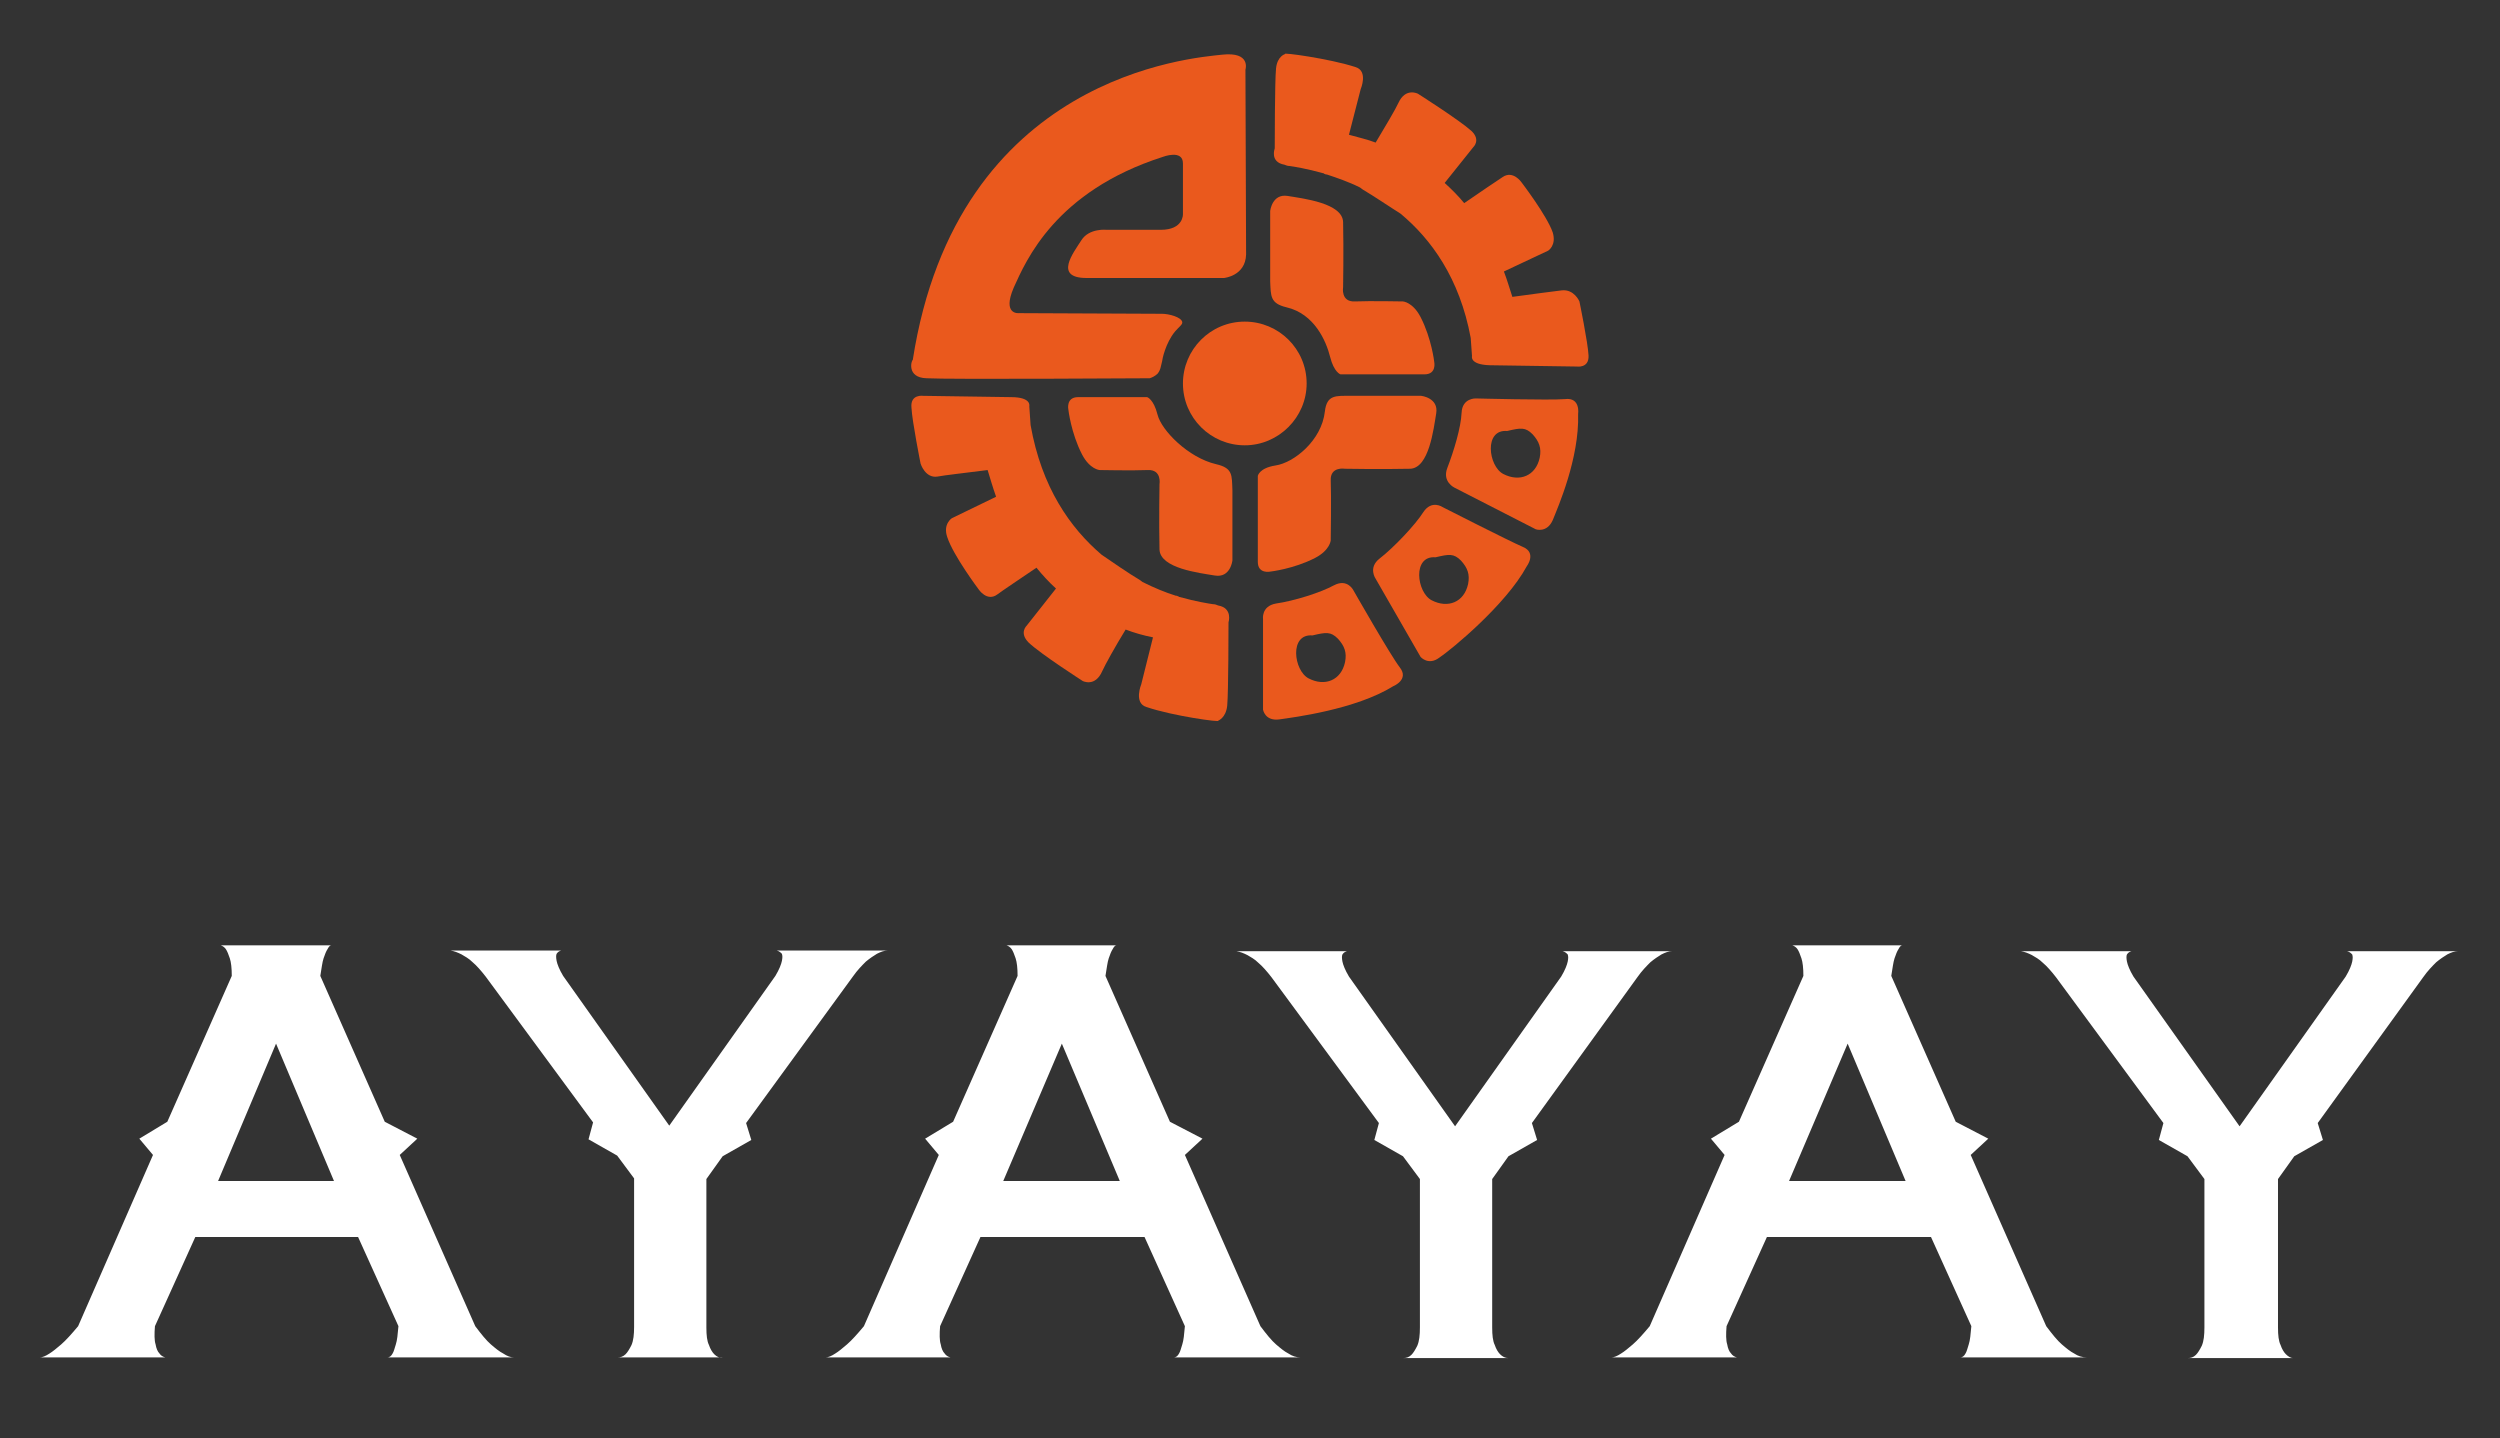 <?xml version="1.0" encoding="utf-8"?>
<!-- Generator: Adobe Illustrator 22.1.0, SVG Export Plug-In . SVG Version: 6.00 Build 0)  -->
<svg version="1.1" id="Layer_3" xmlns="http://www.w3.org/2000/svg" xmlns:xlink="http://www.w3.org/1999/xlink" x="0px" y="0px"
	 viewBox="0 0 384 220.9" style="enable-background:new 0 0 384 220.9;" xml:space="preserve">
<rect x="0" y="0" width="384" height="220.9" fill="#333333" stroke="none"/>
<style type="text/css">
	.st0{fill:#EA591D;}
	.st1{fill:#FFFFFF;}
</style>
<g>
	<path class="st0" d="M200.7,58.9c0-5.3-4.3-9.5-9.5-9.5c-5.3,0-9.5,4.3-9.5,9.5c0,5.3,4.3,9.5,9.5,9.5S200.7,64.1,200.7,58.9"/>
	<path class="st0" d="M206.6,101.7c-0.6,2.8-3.1,3.8-5.6,2.5c-2.3-1.2-3-6.9,0.6-6.6c2.1-0.5,2.8-0.6,3.9,0.5
		C206.5,99.2,206.9,100.2,206.6,101.7 M207.9,90.7c0,0-0.9-1.9-3-0.8c-2,1.1-6.1,2.4-8.9,2.8c-2.3,0.4-2,2.4-2,2.4V109
		c0,0,0.3,1.8,2.5,1.5c2.1-0.3,11.7-1.5,17.5-5.1c0,0,2.5-1,1-2.9C213.6,100.7,207.9,90.7,207.9,90.7"/>
	<path class="st0" d="M225.5,89.7c-0.6,2.8-3.1,3.8-5.6,2.5c-2.3-1.2-3-6.9,0.6-6.6c2.1-0.5,2.8-0.6,3.9,0.5
		C225.4,87.2,225.8,88.2,225.5,89.7 M234.5,87c0,0,1.6-2.1-0.6-3c-2.1-0.9-12.3-6.1-12.3-6.1s-1.7-1.2-3,0.8
		c-1.2,1.9-4.5,5.4-6.7,7.1c-1.8,1.4-0.6,3.1-0.6,3.1l6.9,12c0,0,1.2,1.4,2.9,0.1C222.9,99.8,231.3,92.9,234.5,87"/>
	<path class="st0" d="M236.5,70.3c-0.6,2.8-3.1,3.8-5.6,2.5c-2.3-1.2-3-6.9,0.6-6.6c2.1-0.5,2.8-0.6,3.9,0.5
		C236.4,67.8,236.8,68.8,236.5,70.3 M240.4,61.3c-2.3,0.2-13.7-0.1-13.7-0.1s-2.1-0.1-2.2,2.2c-0.1,2.3-1.2,5.9-2.2,8.5
		c-0.8,2.1,1.1,3,1.1,3l12.5,6.4c0,0,1.7,0.6,2.6-1.4c0.8-2,4.1-9.5,3.9-16.3C242.4,63.6,242.8,61,240.4,61.3"/>
	<path class="st0" d="M142.3,58.1c3.1,0.2,34.3,0,34.3,0c0.3-0.1,0.8-0.3,1.2-0.7c0.5-0.6,0.5-1.2,0.7-1.9c0-0.2,0.5-2.8,2-4.6
		c0.7-0.8,1.1-1,1.1-1.4c-0.1-0.8-2.1-1.3-3.1-1.3l-22-0.1c0,0-2.6,0.3-0.8-3.9c1.9-4.2,6.4-14.8,22.9-20.1c0,0,3.1-1.2,3.1,1
		s0,7.8,0,7.8s0.1,2.4-3.4,2.4H170c0,0-2.7-0.3-3.9,1.6c-1.2,1.9-4.3,5.8,0.8,5.8H188c0,0,3.3-0.3,3.4-3.6c0-2-0.1-28.4-0.1-28.4
		s0.9-2.8-3.6-2.3s-40.7,3.1-47.5,46.9C140,55.3,139.2,58,142.3,58.1"/>
	<path class="st0" d="M187.1,93c-0.2-0.1-0.5-0.2-0.8-0.2c-0.7-0.1-2.6-0.4-5.1-1.1c-0.1,0-0.1,0-0.2-0.1c-0.1,0-0.2-0.1-0.3-0.1
		h-0.1c-1.6-0.5-3.3-1.2-5.1-2.1c-0.1-0.1-0.3-0.2-0.4-0.3c-1.7-1-4.6-3-5.9-3.9c-4.8-4.1-9.2-10.3-10.9-19.9
		c-0.1-1.6-0.2-2.9-0.2-2.9s0.4-1.4-2.8-1.4l-13.5-0.2c0,0-2-0.3-1.8,1.8c0.1,2.1,1.4,8.6,1.4,8.6s0.7,2.3,2.6,2
		c1-0.2,4.6-0.6,7.7-1c0.4,1.3,0.8,2.7,1.3,4.1l-6.8,3.3c0,0-1.4,0.9-0.7,2.9c0.9,2.8,4.8,8,4.8,8s1.3,2,2.9,0.8
		c0.8-0.6,3.5-2.4,6-4.1c0.9,1.1,1.9,2.2,3,3.2l-4.5,5.7c0,0-1.2,1.1,0.3,2.6c1.9,1.8,8.3,5.9,8.3,5.9s1.9,1,3-1.5
		c0.4-0.9,2-3.8,3.6-6.4c1.3,0.5,2.7,0.9,4.2,1.2l-1.8,7.2c0,0-1.2,2.9,0.8,3.5c4.1,1.4,11.6,2.4,11,2.1c0,0,1.2-0.4,1.4-2.3
		c0.2-2,0.2-12.8,0.2-12.8S189.4,93.4,187.1,93"/>
	<path class="st0" d="M239.9,44.6c-1,0.1-4.6,0.6-7.6,1c-0.4-1.2-0.8-2.6-1.3-3.9l6.8-3.2c0,0,1.3-0.8,0.7-2.8
		c-0.9-2.6-4.8-7.7-4.8-7.7s-1.3-1.9-2.9-0.8c-0.8,0.5-3.4,2.3-5.9,4c-0.9-1.1-1.9-2.1-3-3.1l4.4-5.5c0,0,1.2-1.1-0.3-2.5
		c-1.9-1.7-8.2-5.7-8.2-5.7s-1.9-1-3,1.4c-0.4,0.9-2,3.6-3.5,6.1c-1.3-0.5-2.7-0.8-4.1-1.2l1.8-7c0,0,1.2-2.8-0.8-3.4
		c-4-1.3-11.4-2.3-10.8-2c0,0-1.2,0.3-1.4,2.2s-0.2,12.3-0.2,12.3s-0.8,2.1,1.5,2.5c0.2,0.1,0.5,0.2,0.8,0.2
		c0.7,0.1,2.6,0.4,5.1,1.1c0.1,0,0.1,0,0.2,0.1c0.1,0,0.2,0.1,0.3,0.1h0.1c1.5,0.5,3.3,1.1,5.1,2c0.1,0.1,0.3,0.2,0.4,0.3
		c1.7,1,4.5,2.9,5.8,3.7c4.7,3.9,9.1,9.9,10.8,19.1c0.1,1.5,0.2,2.8,0.2,2.8s-0.4,1.3,2.7,1.4l13.4,0.2c0,0,1.9,0.3,1.8-1.7
		s-1.4-8.3-1.4-8.3S241.8,44.4,239.9,44.6"/>
	<path class="st0" d="M186.8,71.3c-4.3-1-8.4-5.2-9-7.6s-1.6-2.7-1.6-2.7h-10.6c-1.9,0-1.5,1.9-1.5,1.9s0.4,3.6,2.1,6.9
		c1.2,2.3,2.7,2.4,2.7,2.4s5.1,0.1,7.4,0c2.2-0.1,1.8,2.2,1.8,2.2s-0.1,5.6,0,10c0.1,2.9,6.1,3.6,8.5,4s2.7-2.3,2.7-2.3
		s0-8.5,0-10.8C189.2,73,189.4,71.9,186.8,71.3"/>
	<path class="st0" d="M195.1,87.8c0,0,3.6-0.4,6.9-2.1c2.3-1.2,2.4-2.7,2.4-2.7s0.1-7,0-9.2s2.2-1.8,2.2-1.8s5.6,0.1,10,0
		c2.9-0.1,3.6-6.1,4-8.5s-2.3-2.7-2.3-2.7s-8.5,0-10.8,0s-3.7-0.2-4,2.4c-0.5,4.5-4.8,7.9-7.6,8.3c-2.5,0.4-2.7,1.6-2.7,1.6v13.2
		C193.2,88.2,195.1,87.8,195.1,87.8"/>
	<path class="st0" d="M197.6,47.2c4.3,1,6.1,5.2,6.7,7.6c0.6,2.4,1.6,2.7,1.6,2.7h12.9c1.9,0,1.5-1.9,1.5-1.9s-0.4-3.6-2.1-6.9
		c-1.2-2.3-2.7-2.4-2.7-2.4s-5.1-0.1-7.4,0c-2.2,0.1-1.8-2.2-1.8-2.2s0.1-5.6,0-10c-0.1-2.9-6.1-3.6-8.5-4s-2.7,2.3-2.7,2.3
		s0,8.5,0,10.8C195.2,45.5,195.1,46.6,197.6,47.2"/>
	<path class="st1" d="M77.3,207.9c-0.6-0.3-1.2-0.8-1.9-1.4c-0.7-0.6-1.5-1.6-2.4-2.8l-11.6-26.3l2.7-2.5l-5-2.6l-9.9-22.4
		c0.2-1.2,0.3-2.1,0.5-2.7c0.2-0.6,0.4-1.1,0.6-1.4c0.2-0.4,0.4-0.6,0.6-0.6h-17c0.3,0.1,0.6,0.3,0.8,0.6s0.4,0.8,0.6,1.4
		c0.2,0.6,0.3,1.5,0.3,2.7l-9.9,22.4l-4.3,2.6l2.1,2.5L12,203.7c-1,1.2-1.9,2.2-2.6,2.8c-0.7,0.6-1.3,1.1-1.8,1.4
		c-0.6,0.4-1.1,0.6-1.5,0.6h19.3c-0.4-0.1-0.7-0.3-0.9-0.6c-0.3-0.3-0.5-0.8-0.6-1.4c-0.2-0.6-0.2-1.6-0.1-2.8L30,190h25l6.2,13.7
		c-0.1,1.2-0.2,2.2-0.4,2.8s-0.3,1.1-0.5,1.4c-0.2,0.4-0.5,0.6-0.8,0.6H79C78.4,208.5,77.9,208.3,77.3,207.9 M42.4,160.3l8.9,21.1
		H33.5L42.4,160.3z M109.7,208c-0.3-0.3-0.6-0.8-0.8-1.4c-0.3-0.6-0.4-1.5-0.4-2.7v-22.8l2.5-3.5l4.4-2.5l-0.8-2.6L131,150
		c0.7-1,1.4-1.7,2-2.3c0.6-0.5,1.2-0.9,1.7-1.2c0.6-0.3,1.1-0.5,1.7-0.5h-17.1c0.4,0.1,0.6,0.3,0.8,0.5c0.1,0.3,0.1,0.6,0,1.1
		s-0.4,1.3-1,2.3l-16.3,23l-16.3-23c-0.6-1-0.9-1.8-1-2.3s-0.1-0.9,0-1.1c0.2-0.3,0.4-0.4,0.7-0.5h-17c0.6,0.1,1.1,0.3,1.7,0.6
		c0.5,0.3,1.1,0.6,1.7,1.2c0.6,0.5,1.3,1.3,2,2.2l16.5,22.4l-0.7,2.6l4.4,2.5l2.6,3.5v22.8c0,1.2-0.1,2.1-0.4,2.8
		c-0.3,0.6-0.6,1.1-0.9,1.4c-0.4,0.4-0.8,0.5-1.3,0.5H111C110.5,208.6,110.1,208.4,109.7,208 M197.9,207.9c-0.6-0.3-1.2-0.8-1.9-1.4
		c-0.7-0.6-1.5-1.6-2.4-2.8L182,177.4l2.7-2.5l-5-2.6l-9.9-22.4c0.2-1.2,0.3-2.1,0.5-2.7c0.2-0.6,0.4-1.1,0.6-1.4
		c0.2-0.4,0.4-0.6,0.6-0.6h-16.9c0.3,0.1,0.6,0.3,0.8,0.6s0.4,0.8,0.6,1.4c0.2,0.6,0.3,1.5,0.3,2.7l-9.9,22.4l-4.3,2.6l2.1,2.5
		l-11.5,26.3c-1,1.2-1.9,2.2-2.6,2.8c-0.7,0.6-1.3,1.1-1.8,1.4c-0.6,0.4-1.1,0.6-1.5,0.6H146c-0.4-0.1-0.7-0.3-0.9-0.6
		c-0.3-0.3-0.5-0.8-0.6-1.4c-0.2-0.6-0.2-1.6-0.1-2.8l6.2-13.7h25.2l6.2,13.7c-0.1,1.2-0.2,2.2-0.4,2.8s-0.3,1.1-0.5,1.4
		c-0.2,0.4-0.5,0.6-0.8,0.6h19.5C199.1,208.5,198.5,208.3,197.9,207.9 M163.1,160.3l8.9,21.1h-17.9L163.1,160.3z M230.4,208
		c-0.3-0.3-0.6-0.8-0.8-1.4c-0.3-0.6-0.4-1.5-0.4-2.7v-22.8l2.5-3.5l4.4-2.5l-0.8-2.6l16.2-22.4c0.7-1,1.4-1.7,2-2.3
		c0.6-0.5,1.2-0.9,1.7-1.2c0.6-0.3,1.1-0.5,1.7-0.5H240c0.4,0.1,0.6,0.3,0.8,0.5c0.1,0.3,0.1,0.6,0,1.1s-0.4,1.3-1,2.3l-16.3,23
		l-16.3-23c-0.6-1-0.9-1.8-1-2.3s-0.1-0.9,0-1.1c0.2-0.3,0.4-0.4,0.7-0.5h-17c0.6,0.1,1.1,0.3,1.7,0.6c0.5,0.3,1.1,0.6,1.7,1.2
		c0.6,0.5,1.3,1.3,2,2.2l16.5,22.4l-0.7,2.6l4.4,2.5l2.6,3.5v22.8c0,1.2-0.1,2.1-0.4,2.8c-0.3,0.6-0.6,1.1-0.9,1.4
		c-0.4,0.4-0.8,0.5-1.3,0.5h16.2C231.2,208.6,230.8,208.4,230.4,208 M318.6,207.9c-0.6-0.3-1.2-0.8-1.9-1.4
		c-0.7-0.6-1.5-1.6-2.4-2.8l-11.6-26.3l2.7-2.5l-5-2.6l-9.9-22.4c0.2-1.2,0.3-2.1,0.5-2.7c0.2-0.6,0.4-1.1,0.6-1.4
		c0.2-0.4,0.4-0.6,0.6-0.6h-16.9c0.3,0.1,0.6,0.3,0.8,0.6c0.2,0.3,0.4,0.8,0.6,1.4c0.2,0.6,0.3,1.5,0.3,2.7l-9.9,22.4l-4.3,2.6
		l2.1,2.5l-11.5,26.3c-1,1.2-1.9,2.2-2.6,2.8c-0.7,0.6-1.3,1.1-1.8,1.4c-0.6,0.4-1.1,0.6-1.5,0.6h19.3c-0.4-0.1-0.7-0.3-0.9-0.6
		c-0.3-0.3-0.5-0.8-0.6-1.4c-0.2-0.6-0.2-1.6-0.1-2.8l6.2-13.7h25.2l6.2,13.7c-0.1,1.2-0.2,2.2-0.4,2.8c-0.2,0.6-0.3,1.1-0.5,1.4
		c-0.2,0.4-0.5,0.6-0.8,0.6h19.5C319.8,208.5,319.2,208.3,318.6,207.9 M283.8,160.3l8.9,21.1h-17.9L283.8,160.3z M351.1,208
		c-0.3-0.3-0.6-0.8-0.8-1.4c-0.3-0.6-0.4-1.5-0.4-2.7v-22.8l2.5-3.5l4.4-2.5l-0.8-2.6l16.2-22.4c0.7-1,1.4-1.7,2-2.3
		c0.6-0.5,1.2-0.9,1.7-1.2c0.6-0.3,1.1-0.5,1.7-0.5h-17.1c0.4,0.1,0.6,0.3,0.8,0.5c0.1,0.3,0.1,0.6,0,1.1s-0.4,1.3-1,2.3L344,173
		l-16.3-23c-0.6-1-0.9-1.8-1-2.3s-0.1-0.9,0-1.1c0.2-0.3,0.4-0.4,0.7-0.5h-17c0.6,0.1,1.1,0.3,1.7,0.6c0.5,0.3,1.1,0.6,1.7,1.2
		c0.6,0.5,1.3,1.3,2,2.2l16.5,22.4l-0.7,2.6l4.4,2.5l2.6,3.5v22.8c0,1.2-0.1,2.1-0.4,2.8c-0.3,0.6-0.6,1.1-0.9,1.4
		c-0.4,0.4-0.8,0.5-1.3,0.5h16.2C351.9,208.6,351.5,208.4,351.1,208"/>
</g>
</svg>
